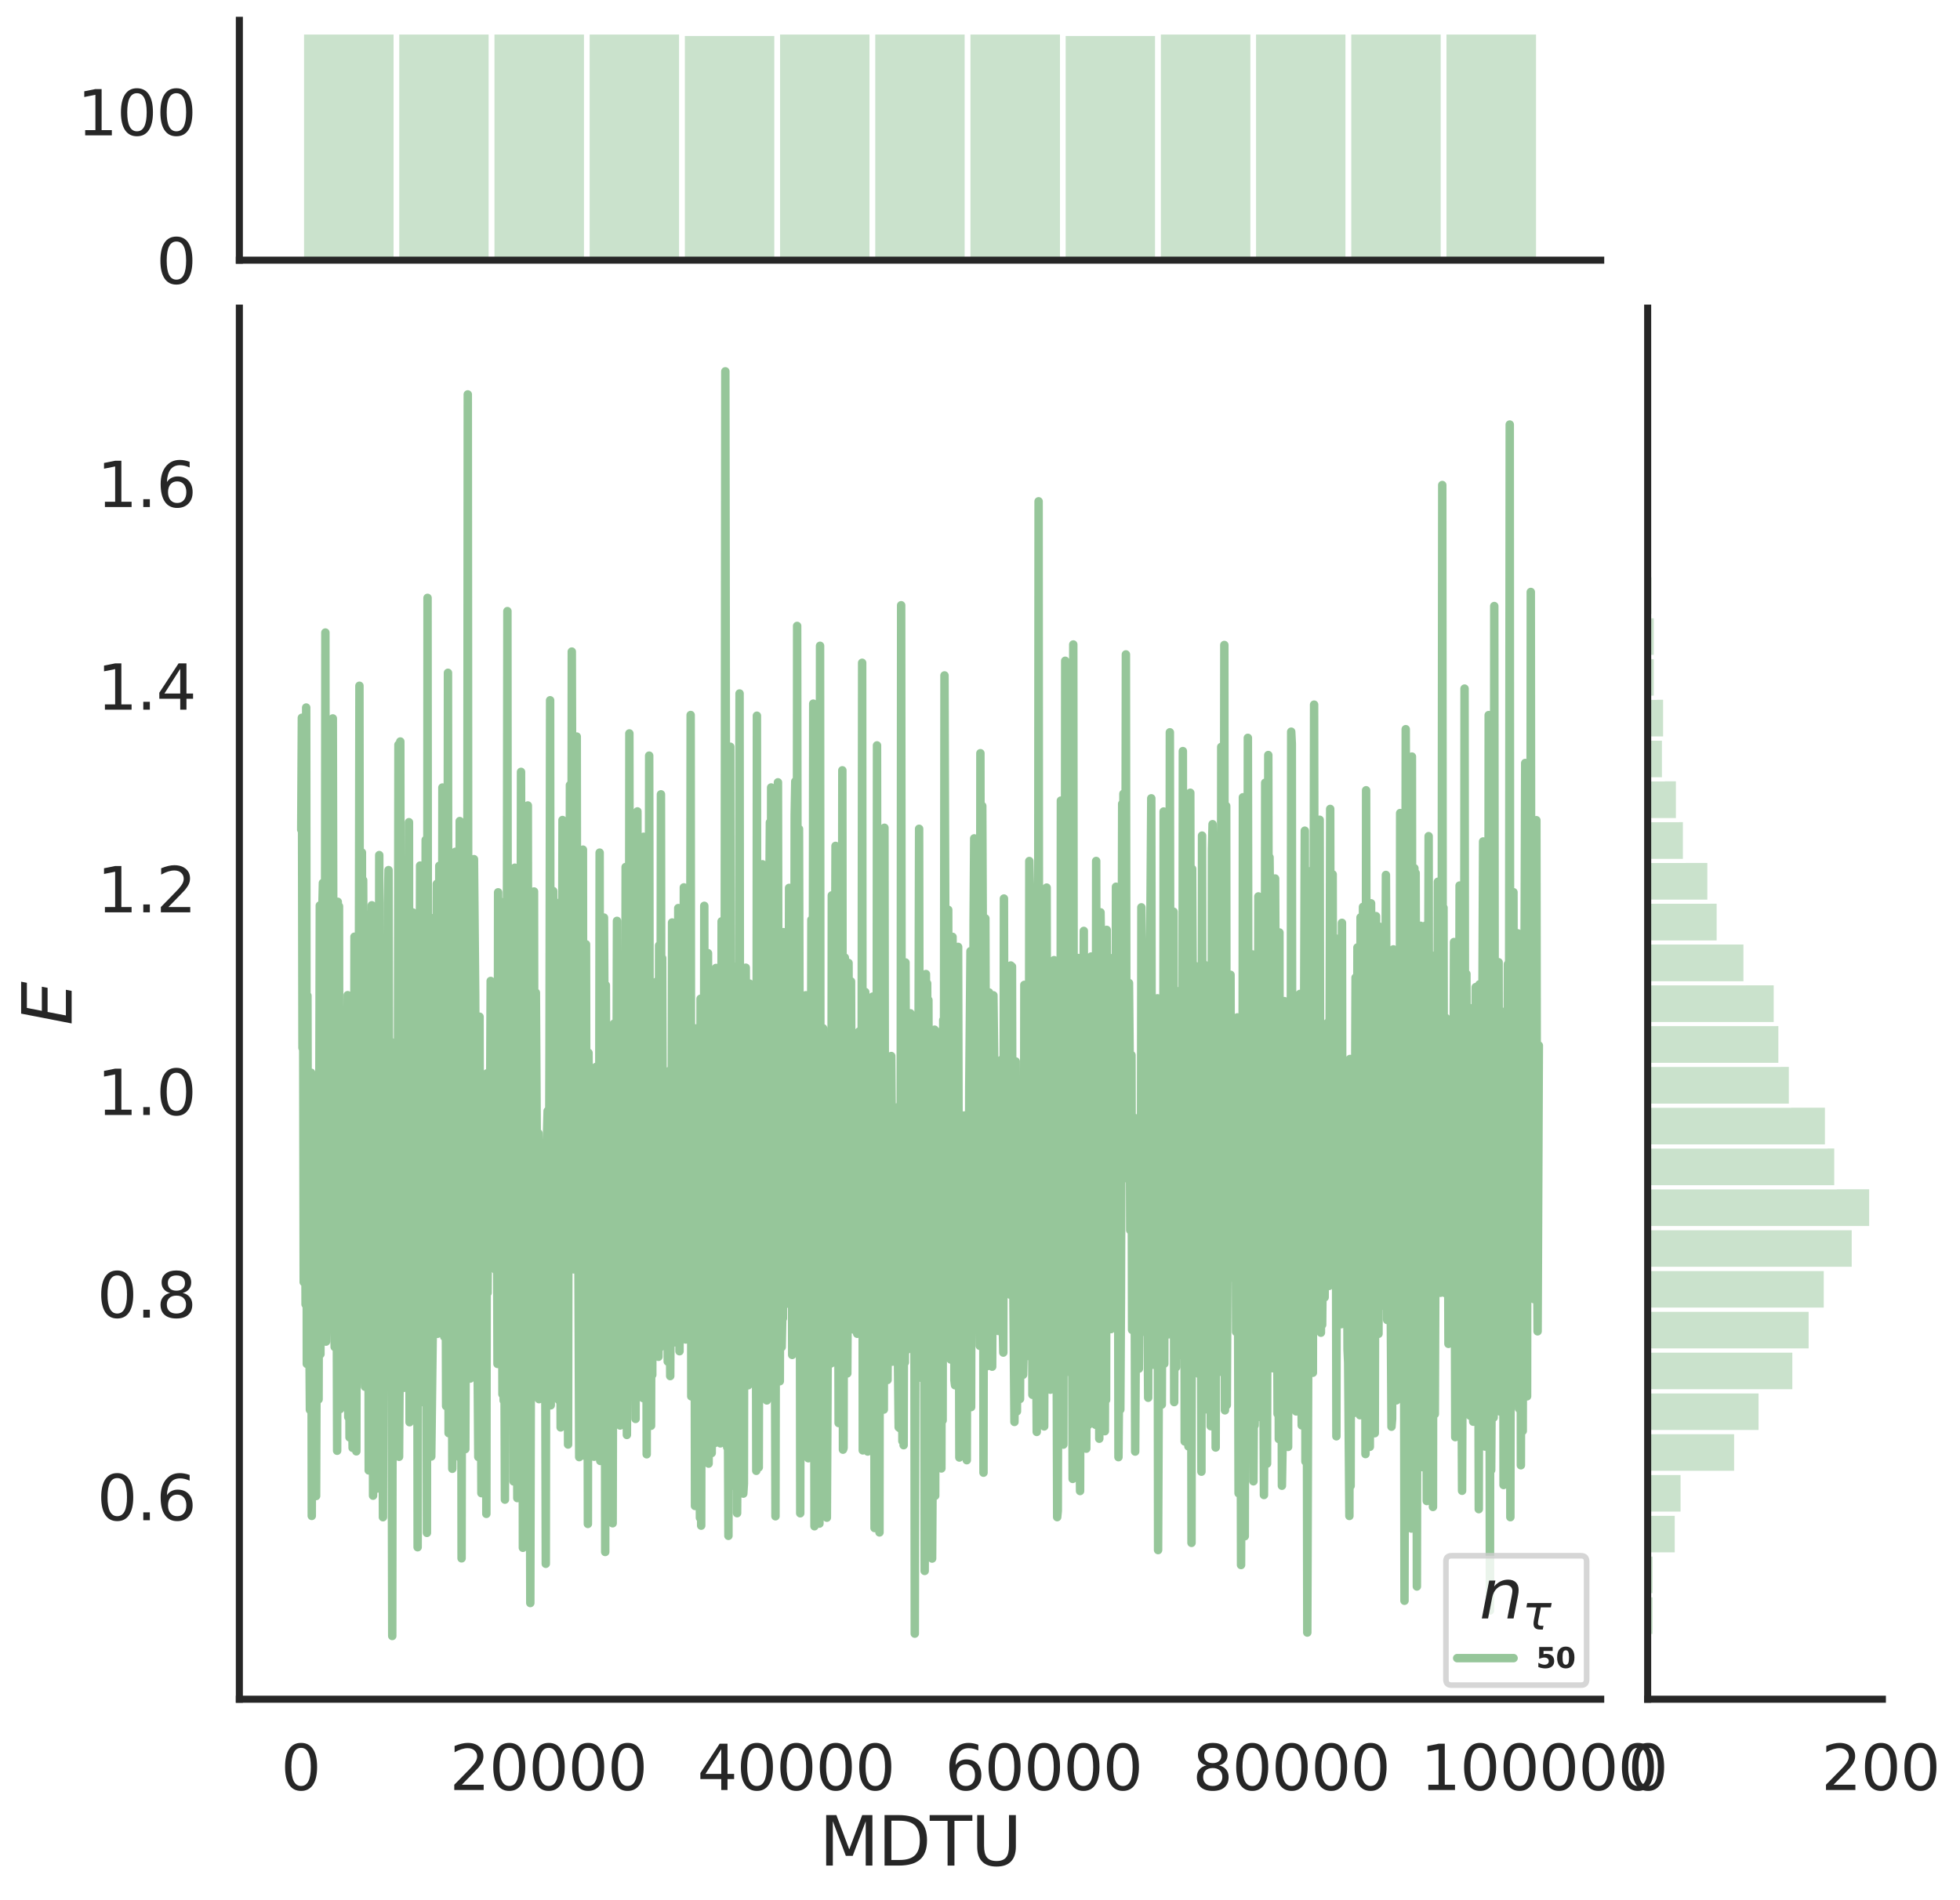<?xml version="1.0" encoding="utf-8" standalone="no"?>
<!DOCTYPE svg PUBLIC "-//W3C//DTD SVG 1.1//EN"
  "http://www.w3.org/Graphics/SVG/1.1/DTD/svg11.dtd">
<svg height="674.159pt" version="1.1" viewBox="0 0 695.32 674.159" width="695.32pt" xmlns="http://www.w3.org/2000/svg" xmlns:xlink="http://www.w3.org/1999/xlink">
 <defs>
  <style type="text/css">*{stroke-linecap:butt;stroke-linejoin:round;}</style>
 </defs>
 <g id="figure_1">
  <g id="patch_1">
   <path d="M 0 674.159 
L 695.32 674.159 
L 695.32 0 
L 0 0 
z
" style="fill:#ffffff;"/>
  </g>
  <g id="axes_1">
   <g id="patch_2">
    <path d="M 84.914 602.94 
L 567.864 602.94 
L 567.864 109.327 
L 84.914 109.327 
z
" style="fill:none;"/>
   </g>
   <g id="matplotlib.axis_1">
    <g id="xtick_1">
     <g id="text_1">
      <!-- 0 -->
      <g style="fill:#262626;" transform="translate(99.648 635.157)scale(0.22 -0.22)">
       <defs>
        <path d="M 2034 4250 
Q 1547 4250 1301 3770 
Q 1056 3291 1056 2328 
Q 1056 1369 1301 889 
Q 1547 409 2034 409 
Q 2525 409 2770 889 
Q 3016 1369 3016 2328 
Q 3016 3291 2770 3770 
Q 2525 4250 2034 4250 
z
M 2034 4750 
Q 2819 4750 3233 4129 
Q 3647 3509 3647 2328 
Q 3647 1150 3233 529 
Q 2819 -91 2034 -91 
Q 1250 -91 836 529 
Q 422 1150 422 2328 
Q 422 3509 836 4129 
Q 1250 4750 2034 4750 
z
" id="DejaVuSans-30" transform="scale(0.016)"/>
       </defs>
       <use xlink:href="#DejaVuSans-30"/>
      </g>
     </g>
    </g>
    <g id="xtick_2">
     <g id="text_2">
      <!-- 20000 -->
      <g style="fill:#262626;" transform="translate(159.506 635.157)scale(0.22 -0.22)">
       <defs>
        <path d="M 1228 531 
L 3431 531 
L 3431 0 
L 469 0 
L 469 531 
Q 828 903 1448 1529 
Q 2069 2156 2228 2338 
Q 2531 2678 2651 2914 
Q 2772 3150 2772 3378 
Q 2772 3750 2511 3984 
Q 2250 4219 1831 4219 
Q 1534 4219 1204 4116 
Q 875 4013 500 3803 
L 500 4441 
Q 881 4594 1212 4672 
Q 1544 4750 1819 4750 
Q 2544 4750 2975 4387 
Q 3406 4025 3406 3419 
Q 3406 3131 3298 2873 
Q 3191 2616 2906 2266 
Q 2828 2175 2409 1742 
Q 1991 1309 1228 531 
z
" id="DejaVuSans-32" transform="scale(0.016)"/>
       </defs>
       <use xlink:href="#DejaVuSans-32"/>
       <use x="63.623" xlink:href="#DejaVuSans-30"/>
       <use x="127.246" xlink:href="#DejaVuSans-30"/>
       <use x="190.869" xlink:href="#DejaVuSans-30"/>
       <use x="254.492" xlink:href="#DejaVuSans-30"/>
      </g>
     </g>
    </g>
    <g id="xtick_3">
     <g id="text_3">
      <!-- 40000 -->
      <g style="fill:#262626;" transform="translate(247.359 635.157)scale(0.22 -0.22)">
       <defs>
        <path d="M 2419 4116 
L 825 1625 
L 2419 1625 
L 2419 4116 
z
M 2253 4666 
L 3047 4666 
L 3047 1625 
L 3713 1625 
L 3713 1100 
L 3047 1100 
L 3047 0 
L 2419 0 
L 2419 1100 
L 313 1100 
L 313 1709 
L 2253 4666 
z
" id="DejaVuSans-34" transform="scale(0.016)"/>
       </defs>
       <use xlink:href="#DejaVuSans-34"/>
       <use x="63.623" xlink:href="#DejaVuSans-30"/>
       <use x="127.246" xlink:href="#DejaVuSans-30"/>
       <use x="190.869" xlink:href="#DejaVuSans-30"/>
       <use x="254.492" xlink:href="#DejaVuSans-30"/>
      </g>
     </g>
    </g>
    <g id="xtick_4">
     <g id="text_4">
      <!-- 60000 -->
      <g style="fill:#262626;" transform="translate(335.212 635.157)scale(0.22 -0.22)">
       <defs>
        <path d="M 2113 2584 
Q 1688 2584 1439 2293 
Q 1191 2003 1191 1497 
Q 1191 994 1439 701 
Q 1688 409 2113 409 
Q 2538 409 2786 701 
Q 3034 994 3034 1497 
Q 3034 2003 2786 2293 
Q 2538 2584 2113 2584 
z
M 3366 4563 
L 3366 3988 
Q 3128 4100 2886 4159 
Q 2644 4219 2406 4219 
Q 1781 4219 1451 3797 
Q 1122 3375 1075 2522 
Q 1259 2794 1537 2939 
Q 1816 3084 2150 3084 
Q 2853 3084 3261 2657 
Q 3669 2231 3669 1497 
Q 3669 778 3244 343 
Q 2819 -91 2113 -91 
Q 1303 -91 875 529 
Q 447 1150 447 2328 
Q 447 3434 972 4092 
Q 1497 4750 2381 4750 
Q 2619 4750 2861 4703 
Q 3103 4656 3366 4563 
z
" id="DejaVuSans-36" transform="scale(0.016)"/>
       </defs>
       <use xlink:href="#DejaVuSans-36"/>
       <use x="63.623" xlink:href="#DejaVuSans-30"/>
       <use x="127.246" xlink:href="#DejaVuSans-30"/>
       <use x="190.869" xlink:href="#DejaVuSans-30"/>
       <use x="254.492" xlink:href="#DejaVuSans-30"/>
      </g>
     </g>
    </g>
    <g id="xtick_5">
     <g id="text_5">
      <!-- 80000 -->
      <g style="fill:#262626;" transform="translate(423.065 635.157)scale(0.22 -0.22)">
       <defs>
        <path d="M 2034 2216 
Q 1584 2216 1326 1975 
Q 1069 1734 1069 1313 
Q 1069 891 1326 650 
Q 1584 409 2034 409 
Q 2484 409 2743 651 
Q 3003 894 3003 1313 
Q 3003 1734 2745 1975 
Q 2488 2216 2034 2216 
z
M 1403 2484 
Q 997 2584 770 2862 
Q 544 3141 544 3541 
Q 544 4100 942 4425 
Q 1341 4750 2034 4750 
Q 2731 4750 3128 4425 
Q 3525 4100 3525 3541 
Q 3525 3141 3298 2862 
Q 3072 2584 2669 2484 
Q 3125 2378 3379 2068 
Q 3634 1759 3634 1313 
Q 3634 634 3220 271 
Q 2806 -91 2034 -91 
Q 1263 -91 848 271 
Q 434 634 434 1313 
Q 434 1759 690 2068 
Q 947 2378 1403 2484 
z
M 1172 3481 
Q 1172 3119 1398 2916 
Q 1625 2713 2034 2713 
Q 2441 2713 2670 2916 
Q 2900 3119 2900 3481 
Q 2900 3844 2670 4047 
Q 2441 4250 2034 4250 
Q 1625 4250 1398 4047 
Q 1172 3844 1172 3481 
z
" id="DejaVuSans-38" transform="scale(0.016)"/>
       </defs>
       <use xlink:href="#DejaVuSans-38"/>
       <use x="63.623" xlink:href="#DejaVuSans-30"/>
       <use x="127.246" xlink:href="#DejaVuSans-30"/>
       <use x="190.869" xlink:href="#DejaVuSans-30"/>
       <use x="254.492" xlink:href="#DejaVuSans-30"/>
      </g>
     </g>
    </g>
    <g id="xtick_6">
     <g id="text_6">
      <!-- 100000 -->
      <g style="fill:#262626;" transform="translate(503.919 635.157)scale(0.22 -0.22)">
       <defs>
        <path d="M 794 531 
L 1825 531 
L 1825 4091 
L 703 3866 
L 703 4441 
L 1819 4666 
L 2450 4666 
L 2450 531 
L 3481 531 
L 3481 0 
L 794 0 
L 794 531 
z
" id="DejaVuSans-31" transform="scale(0.016)"/>
       </defs>
       <use xlink:href="#DejaVuSans-31"/>
       <use x="63.623" xlink:href="#DejaVuSans-30"/>
       <use x="127.246" xlink:href="#DejaVuSans-30"/>
       <use x="190.869" xlink:href="#DejaVuSans-30"/>
       <use x="254.492" xlink:href="#DejaVuSans-30"/>
       <use x="318.115" xlink:href="#DejaVuSans-30"/>
      </g>
     </g>
    </g>
    <g id="text_7">
     <!-- MDTU -->
     <g style="fill:#262626;" transform="translate(290.683 661.968)scale(0.24 -0.24)">
      <defs>
       <path d="M 628 4666 
L 1569 4666 
L 2759 1491 
L 3956 4666 
L 4897 4666 
L 4897 0 
L 4281 0 
L 4281 4097 
L 3078 897 
L 2444 897 
L 1241 4097 
L 1241 0 
L 628 0 
L 628 4666 
z
" id="DejaVuSans-4d" transform="scale(0.016)"/>
       <path d="M 1259 4147 
L 1259 519 
L 2022 519 
Q 2988 519 3436 956 
Q 3884 1394 3884 2338 
Q 3884 3275 3436 3711 
Q 2988 4147 2022 4147 
L 1259 4147 
z
M 628 4666 
L 1925 4666 
Q 3281 4666 3915 4102 
Q 4550 3538 4550 2338 
Q 4550 1131 3912 565 
Q 3275 0 1925 0 
L 628 0 
L 628 4666 
z
" id="DejaVuSans-44" transform="scale(0.016)"/>
       <path d="M -19 4666 
L 3928 4666 
L 3928 4134 
L 2272 4134 
L 2272 0 
L 1638 0 
L 1638 4134 
L -19 4134 
L -19 4666 
z
" id="DejaVuSans-54" transform="scale(0.016)"/>
       <path d="M 556 4666 
L 1191 4666 
L 1191 1831 
Q 1191 1081 1462 751 
Q 1734 422 2344 422 
Q 2950 422 3222 751 
Q 3494 1081 3494 1831 
L 3494 4666 
L 4128 4666 
L 4128 1753 
Q 4128 841 3676 375 
Q 3225 -91 2344 -91 
Q 1459 -91 1007 375 
Q 556 841 556 1753 
L 556 4666 
z
" id="DejaVuSans-55" transform="scale(0.016)"/>
      </defs>
      <use xlink:href="#DejaVuSans-4d"/>
      <use x="86.279" xlink:href="#DejaVuSans-44"/>
      <use x="163.281" xlink:href="#DejaVuSans-54"/>
      <use x="224.365" xlink:href="#DejaVuSans-55"/>
     </g>
    </g>
   </g>
   <g id="matplotlib.axis_2">
    <g id="ytick_1">
     <g id="text_8">
      <!-- 0.6 -->
      <g style="fill:#262626;" transform="translate(34.428 539.428)scale(0.22 -0.22)">
       <defs>
        <path d="M 684 794 
L 1344 794 
L 1344 0 
L 684 0 
L 684 794 
z
" id="DejaVuSans-2e" transform="scale(0.016)"/>
       </defs>
       <use xlink:href="#DejaVuSans-30"/>
       <use x="63.623" xlink:href="#DejaVuSans-2e"/>
       <use x="95.41" xlink:href="#DejaVuSans-36"/>
      </g>
     </g>
    </g>
    <g id="ytick_2">
     <g id="text_9">
      <!-- 0.8 -->
      <g style="fill:#262626;" transform="translate(34.428 467.525)scale(0.22 -0.22)">
       <use xlink:href="#DejaVuSans-30"/>
       <use x="63.623" xlink:href="#DejaVuSans-2e"/>
       <use x="95.41" xlink:href="#DejaVuSans-38"/>
      </g>
     </g>
    </g>
    <g id="ytick_3">
     <g id="text_10">
      <!-- 1.0 -->
      <g style="fill:#262626;" transform="translate(34.428 395.622)scale(0.22 -0.22)">
       <use xlink:href="#DejaVuSans-31"/>
       <use x="63.623" xlink:href="#DejaVuSans-2e"/>
       <use x="95.41" xlink:href="#DejaVuSans-30"/>
      </g>
     </g>
    </g>
    <g id="ytick_4">
     <g id="text_11">
      <!-- 1.2 -->
      <g style="fill:#262626;" transform="translate(34.428 323.72)scale(0.22 -0.22)">
       <use xlink:href="#DejaVuSans-31"/>
       <use x="63.623" xlink:href="#DejaVuSans-2e"/>
       <use x="95.41" xlink:href="#DejaVuSans-32"/>
      </g>
     </g>
    </g>
    <g id="ytick_5">
     <g id="text_12">
      <!-- 1.4 -->
      <g style="fill:#262626;" transform="translate(34.428 251.817)scale(0.22 -0.22)">
       <use xlink:href="#DejaVuSans-31"/>
       <use x="63.623" xlink:href="#DejaVuSans-2e"/>
       <use x="95.41" xlink:href="#DejaVuSans-34"/>
      </g>
     </g>
    </g>
    <g id="ytick_6">
     <g id="text_13">
      <!-- 1.6 -->
      <g style="fill:#262626;" transform="translate(34.428 179.914)scale(0.22 -0.22)">
       <use xlink:href="#DejaVuSans-31"/>
       <use x="63.623" xlink:href="#DejaVuSans-2e"/>
       <use x="95.41" xlink:href="#DejaVuSans-36"/>
      </g>
     </g>
    </g>
    <g id="text_14">
     <!-- $E$ -->
     <g style="fill:#262626;" transform="translate(25.436 363.813)rotate(-90)scale(0.24 -0.24)">
      <defs>
       <path d="M 1081 4666 
L 4031 4666 
L 3928 4134 
L 1606 4134 
L 1338 2753 
L 3566 2753 
L 3463 2222 
L 1234 2222 
L 909 531 
L 3284 531 
L 3181 0 
L 172 0 
L 1081 4666 
z
" id="DejaVuSans-Oblique-45" transform="scale(0.016)"/>
      </defs>
      <use transform="translate(0 0.094)" xlink:href="#DejaVuSans-Oblique-45"/>
     </g>
    </g>
   </g>
   <g id="line2d_1">
    <path clip-path="url(#p4a1e3a50f4)" d="M 106.867 294.424 
L 107.086 254.688 
L 107.306 371.821 
L 107.526 352.097 
L 107.745 454.942 
L 107.965 325.625 
L 108.404 462.842 
L 108.624 251.054 
L 108.843 483.957 
L 109.063 353.296 
L 109.283 449.231 
L 109.502 437.074 
L 109.941 500.259 
L 110.161 393.281 
L 110.381 380.644 
L 110.6 537.895 
L 110.82 445.014 
L 111.04 476.25 
L 111.259 486.411 
L 111.479 506.524 
L 111.699 413.364 
L 112.138 530.836 
L 112.357 467.57 
L 112.577 470.516 
L 112.797 426.506 
L 113.016 496.555 
L 113.456 321.295 
L 113.675 480.51 
L 113.895 327.11 
L 114.114 447.908 
L 114.334 322.962 
L 114.554 313.295 
L 114.993 439.63 
L 115.213 432.197 
L 115.432 224.449 
L 115.652 476.048 
L 115.872 440.754 
L 116.091 341.328 
L 116.53 458.109 
L 116.75 355.619 
L 117.189 281.544 
L 117.409 410.963 
L 117.629 364.762 
L 117.848 359.223 
L 118.068 254.92 
L 118.507 457.342 
L 118.727 477.953 
L 119.166 349.168 
L 119.605 514.775 
L 119.825 319.988 
L 120.045 348.506 
L 120.264 321.566 
L 120.484 486.769 
L 120.703 499.972 
L 120.923 416.583 
L 121.143 424.672 
L 121.362 494.166 
L 121.582 409.924 
L 121.802 426.083 
L 122.021 358.349 
L 122.241 488.082 
L 122.461 434.968 
L 122.68 427.701 
L 122.9 454.403 
L 123.339 353.123 
L 123.559 502.855 
L 123.778 428.887 
L 123.998 510.033 
L 124.218 364.892 
L 124.437 398.878 
L 124.876 494.969 
L 125.096 513.756 
L 125.316 422.465 
L 125.535 486.255 
L 125.755 332.373 
L 125.975 439.401 
L 126.414 514.979 
L 126.634 400.494 
L 127.073 430.1 
L 127.292 370.846 
L 127.512 243.332 
L 127.732 428.298 
L 127.951 417.625 
L 128.391 302.488 
L 128.61 458.767 
L 128.83 312.314 
L 129.049 356.974 
L 129.269 480.062 
L 129.489 492.073 
L 129.708 356.112 
L 129.928 443.888 
L 130.148 324.618 
L 130.367 354.117 
L 130.587 360.699 
L 130.807 521.751 
L 131.026 422.401 
L 131.246 450.485 
L 131.685 395.326 
L 131.905 321.224 
L 132.124 381.055 
L 132.344 530.72 
L 132.783 458.809 
L 133.003 423.308 
L 133.222 367.422 
L 133.442 436.463 
L 133.662 373.673 
L 133.881 528.176 
L 134.101 523.787 
L 134.321 511.739 
L 134.54 303.413 
L 134.76 427.864 
L 134.98 364.028 
L 135.419 486.288 
L 135.638 446.969 
L 135.858 538.357 
L 136.078 427.035 
L 136.297 434.866 
L 136.517 432.72 
L 136.737 381.985 
L 136.956 456.629 
L 137.176 427.976 
L 137.396 423.027 
L 137.615 320.375 
L 137.835 308.734 
L 138.054 400.352 
L 138.274 427.682 
L 138.494 369.509 
L 138.713 474.225 
L 138.933 486.791 
L 139.153 580.503 
L 139.372 406.412 
L 139.592 391.829 
L 140.031 469.932 
L 140.251 505.587 
L 140.47 412.445 
L 140.69 479.128 
L 140.91 427.027 
L 141.129 412.988 
L 141.349 264.245 
L 141.569 516.921 
L 141.788 483.771 
L 142.008 263.111 
L 142.227 457.534 
L 142.447 334.656 
L 142.667 415.72 
L 142.886 395.532 
L 143.106 352.733 
L 143.326 492.428 
L 143.545 478.406 
L 143.765 434.292 
L 143.984 443.336 
L 144.204 478.072 
L 144.643 354.537 
L 144.863 400.41 
L 145.083 291.741 
L 145.302 504.65 
L 145.522 351.803 
L 145.742 418.18 
L 145.961 444.314 
L 146.181 489.691 
L 146.4 323.748 
L 146.62 478.892 
L 147.059 374.307 
L 147.279 464.403 
L 147.499 402.344 
L 147.718 434.861 
L 147.938 346.079 
L 148.157 549.014 
L 148.377 438.506 
L 148.597 392.081 
L 148.816 371.093 
L 149.036 307.137 
L 149.256 362.645 
L 149.475 497.541 
L 149.695 456.296 
L 149.915 473.05 
L 150.134 391.629 
L 150.354 383.813 
L 150.573 474.964 
L 150.793 414.198 
L 151.013 298.018 
L 151.232 377.669 
L 151.452 543.913 
L 151.672 212.145 
L 151.891 490.384 
L 152.111 386.435 
L 152.331 475.08 
L 152.55 352.56 
L 152.989 516.82 
L 153.648 462.665 
L 153.868 325.71 
L 154.088 368.995 
L 154.307 466.251 
L 154.527 433.233 
L 154.966 313.612 
L 155.186 473.284 
L 155.405 317 
L 155.625 410.005 
L 155.845 307.219 
L 156.064 418.472 
L 156.284 403.312 
L 156.504 378.778 
L 156.723 463.933 
L 156.943 279.444 
L 157.382 379.534 
L 157.602 474.322 
L 157.821 346.797 
L 158.261 498.926 
L 158.48 433.339 
L 158.7 402.657 
L 158.919 238.733 
L 159.139 508.511 
L 159.578 365.857 
L 159.798 370.803 
L 160.018 469.634 
L 160.237 427.124 
L 160.457 521.173 
L 160.677 490.427 
L 160.896 374.706 
L 161.116 338.813 
L 161.335 431.8 
L 161.555 302.237 
L 161.994 444.263 
L 162.214 437.826 
L 162.434 407.711 
L 162.653 478.964 
L 162.873 437.8 
L 163.092 291.344 
L 163.312 517.352 
L 163.532 385.996 
L 163.751 552.951 
L 163.971 410.986 
L 164.191 373.939 
L 164.41 458.28 
L 164.63 297.244 
L 164.85 459.424 
L 165.069 514.196 
L 165.508 406.283 
L 165.728 405.855 
L 165.948 139.951 
L 166.167 415.435 
L 166.387 473.308 
L 166.607 398.048 
L 166.826 489.157 
L 167.266 364.598 
L 167.485 403.988 
L 167.705 345.427 
L 167.924 475.054 
L 168.144 304.856 
L 168.583 352.945 
L 168.803 413.512 
L 169.023 404.931 
L 169.462 487.731 
L 169.681 516.981 
L 170.121 360.763 
L 170.34 455.566 
L 170.56 473.111 
L 170.78 529.818 
L 170.999 425.253 
L 171.219 395.564 
L 171.439 480.46 
L 171.658 457.981 
L 171.878 512.661 
L 172.097 398.081 
L 172.317 388.614 
L 172.537 537.172 
L 172.756 380.864 
L 172.976 458.752 
L 173.196 412.204 
L 173.854 395.637 
L 174.074 348.075 
L 174.294 448.681 
L 174.513 377.192 
L 174.733 378.662 
L 174.953 424.468 
L 175.172 400.006 
L 175.392 418.113 
L 175.612 401.962 
L 175.831 450.605 
L 176.051 419.284 
L 176.27 413.257 
L 176.49 483.964 
L 176.71 316.623 
L 176.929 445.044 
L 177.149 319.605 
L 177.369 436.71 
L 177.588 345.674 
L 177.808 461.944 
L 178.027 419.7 
L 178.247 494.744 
L 178.467 457.165 
L 178.686 496.954 
L 178.906 468.418 
L 179.126 532.116 
L 179.345 368.978 
L 179.565 339.621 
L 179.785 363.402 
L 180.004 216.849 
L 180.224 497.167 
L 180.443 391.972 
L 180.663 491.57 
L 180.883 387.828 
L 181.102 492.933 
L 181.322 382.777 
L 181.542 424.943 
L 181.761 384.987 
L 181.981 405.962 
L 182.2 525.651 
L 182.64 307.886 
L 183.079 375.911 
L 183.299 363.378 
L 183.518 531.569 
L 183.738 399.242 
L 183.958 470.954 
L 184.177 359.828 
L 184.397 422.312 
L 184.616 398.515 
L 184.836 273.884 
L 185.056 416.276 
L 185.275 315.653 
L 185.495 549.208 
L 185.715 389.498 
L 185.934 484.432 
L 186.154 384.508 
L 186.374 447.432 
L 186.593 318.391 
L 186.813 427.815 
L 187.032 472.363 
L 187.252 285.814 
L 187.472 452.165 
L 187.691 524.817 
L 187.911 483.951 
L 188.131 568.808 
L 188.35 470.541 
L 188.57 494.873 
L 189.009 368.575 
L 189.229 396.837 
L 189.448 316.33 
L 189.668 475.218 
L 189.888 427.59 
L 190.107 352.231 
L 190.547 426.099 
L 190.766 424.245 
L 190.986 402.072 
L 191.205 496.466 
L 191.425 412.613 
L 191.645 477.988 
L 191.864 488.919 
L 192.084 424.795 
L 192.304 420.971 
L 192.523 446.211 
L 192.743 440.131 
L 192.962 478.018 
L 193.402 470.317 
L 193.621 554.887 
L 193.841 409.906 
L 194.28 394.191 
L 194.5 471.506 
L 194.72 438.894 
L 194.939 373.709 
L 195.159 248.479 
L 195.378 498.657 
L 195.598 434.929 
L 195.818 461.589 
L 196.037 454.747 
L 196.257 316.169 
L 196.477 372.959 
L 196.696 476.953 
L 196.916 320.076 
L 197.135 435.185 
L 197.355 345.241 
L 197.575 379.079 
L 197.794 460.772 
L 198.014 385.841 
L 198.234 496.787 
L 198.453 408.292 
L 198.673 421.921 
L 198.893 506.497 
L 199.112 483.578 
L 199.551 290.971 
L 199.771 323.791 
L 199.991 488.424 
L 200.21 406.819 
L 200.43 488.199 
L 200.65 431.07 
L 200.869 429.251 
L 201.089 458.334 
L 201.309 357.264 
L 201.528 512.566 
L 201.748 354.585 
L 201.967 410.447 
L 202.187 278.569 
L 202.407 386.512 
L 202.626 433.361 
L 202.846 231.204 
L 203.066 309.293 
L 203.285 319.379 
L 203.505 450.401 
L 203.724 450.164 
L 203.944 319.449 
L 204.164 355.797 
L 204.383 417.525 
L 204.603 261.354 
L 204.823 437.938 
L 205.042 406.576 
L 205.482 517.037 
L 205.701 480.481 
L 205.921 324.789 
L 206.14 335.132 
L 206.36 445.355 
L 206.58 400.647 
L 206.799 301.483 
L 207.019 516.459 
L 207.458 444.915 
L 207.678 351.137 
L 207.897 335.068 
L 208.117 491.057 
L 208.337 409.371 
L 208.556 540.743 
L 208.776 373.567 
L 208.996 416.914 
L 209.215 432.406 
L 209.435 421.571 
L 209.655 486.495 
L 209.874 476.732 
L 210.094 397.664 
L 210.313 398.306 
L 210.533 418.674 
L 210.753 516.9 
L 210.972 426.419 
L 211.192 418.658 
L 211.412 378.596 
L 211.631 486.797 
L 211.851 473.516 
L 212.07 430.661 
L 212.29 503.272 
L 212.51 450.329 
L 212.729 302.542 
L 212.949 518.378 
L 213.169 437.41 
L 213.388 507.661 
L 213.608 384.442 
L 213.828 450.476 
L 214.267 325.589 
L 214.486 369.364 
L 214.706 550.691 
L 214.926 349.586 
L 215.365 501.024 
L 215.585 411.926 
L 215.804 373.999 
L 216.243 487.818 
L 216.463 472.209 
L 216.683 402.801 
L 216.902 402.317 
L 217.122 435.686 
L 217.342 540.509 
L 217.781 363.246 
L 218.001 465.927 
L 218.22 407.693 
L 218.44 428.295 
L 218.659 406.337 
L 218.879 326.749 
L 219.099 443.264 
L 219.318 456.818 
L 219.538 492.572 
L 219.758 436.849 
L 219.977 505.818 
L 220.197 491.979 
L 220.417 467.769 
L 220.636 371.778 
L 220.856 451.649 
L 221.075 474.167 
L 221.295 441.727 
L 221.515 446.131 
L 221.734 432.918 
L 221.954 307.636 
L 222.393 509.161 
L 222.613 468.126 
L 222.832 380.018 
L 223.052 460.368 
L 223.272 260.242 
L 223.491 404.303 
L 223.711 467.943 
L 223.931 492.044 
L 224.15 431.623 
L 224.37 321.857 
L 224.59 332.05 
L 225.029 372.552 
L 225.248 342.556 
L 225.468 503.484 
L 225.688 340.721 
L 225.907 472.843 
L 226.127 287.91 
L 226.347 451.693 
L 226.566 438.658 
L 227.005 492.092 
L 227.225 358.859 
L 227.445 339.966 
L 227.664 485.257 
L 227.884 382.599 
L 228.104 496.083 
L 228.323 296.916 
L 228.543 332.247 
L 228.763 477.376 
L 228.982 455.777 
L 229.202 402.026 
L 229.421 516.031 
L 229.641 306.888 
L 230.08 442.519 
L 230.3 268.124 
L 230.52 404.402 
L 230.739 358.215 
L 230.959 505.914 
L 231.178 417.508 
L 231.398 487.837 
L 231.618 357.232 
L 231.837 382.214 
L 232.057 479.719 
L 232.277 440.151 
L 232.496 350.033 
L 232.716 378.018 
L 232.936 348.306 
L 233.155 475.871 
L 233.375 455.363 
L 233.594 481.431 
L 233.814 335.485 
L 234.034 478.298 
L 234.253 435.467 
L 234.473 281.856 
L 234.693 431.915 
L 234.912 339.993 
L 235.132 407.881 
L 235.352 428.166 
L 235.571 437.464 
L 235.791 462.95 
L 236.01 434.219 
L 236.23 430.47 
L 236.669 384.289 
L 236.889 483.137 
L 237.328 380.059 
L 237.767 488.278 
L 237.987 444.992 
L 238.207 445.998 
L 238.426 327.334 
L 238.866 427.621 
L 239.085 419.322 
L 239.305 401.019 
L 239.525 476.317 
L 239.744 439.182 
L 239.964 374.058 
L 240.183 472.586 
L 240.403 434.137 
L 240.623 322.218 
L 240.842 364.894 
L 241.062 479.463 
L 241.282 402.574 
L 241.501 378.155 
L 241.94 463.913 
L 242.16 447.371 
L 242.38 444.528 
L 242.599 314.875 
L 242.819 406.503 
L 243.039 392.118 
L 243.258 475.29 
L 243.478 404.897 
L 243.698 399.034 
L 243.917 416.847 
L 244.137 385.029 
L 244.356 454.73 
L 244.576 332.656 
L 244.796 405.87 
L 245.015 253.712 
L 245.235 495.466 
L 245.455 371.894 
L 245.894 415.711 
L 246.113 412.182 
L 246.333 376.937 
L 246.553 534.358 
L 246.772 364.924 
L 246.992 461.461 
L 247.212 441.135 
L 247.431 373.378 
L 247.651 438.911 
L 247.871 443.158 
L 248.31 538.568 
L 248.529 354.392 
L 248.749 541.354 
L 248.969 421.061 
L 249.188 432.096 
L 249.408 398.751 
L 249.628 488.251 
L 249.847 321.418 
L 250.067 488.974 
L 250.287 502.906 
L 250.506 379.281 
L 250.726 440.2 
L 250.945 352.087 
L 251.165 338.209 
L 251.385 519.338 
L 251.604 435.456 
L 251.824 407.167 
L 252.044 432.908 
L 252.263 444.12 
L 252.483 515.591 
L 252.702 442.388 
L 253.142 398.498 
L 253.361 509.244 
L 253.581 512.057 
L 254.02 343.456 
L 254.24 349.547 
L 254.46 413.275 
L 254.679 392.871 
L 254.899 442.146 
L 255.118 460.413 
L 255.338 449.873 
L 255.558 512.155 
L 255.777 489.665 
L 255.997 326.922 
L 256.217 347.897 
L 256.436 428.276 
L 256.656 418.108 
L 256.875 428.945 
L 257.095 350.26 
L 257.315 131.764 
L 257.754 450.998 
L 257.974 513.548 
L 258.193 489.61 
L 258.413 544.964 
L 258.633 381.604 
L 258.852 474.909 
L 259.072 264.965 
L 259.291 527.341 
L 259.731 469.15 
L 259.95 521.89 
L 260.17 404.135 
L 260.39 376.693 
L 260.609 518.152 
L 260.829 505.868 
L 261.048 481.901 
L 261.268 417.33 
L 261.488 536.928 
L 261.707 504.66 
L 261.927 342.365 
L 262.147 355.559 
L 262.366 246.071 
L 262.586 473.795 
L 262.806 487.868 
L 263.025 401.086 
L 263.464 528.474 
L 263.684 529.984 
L 263.904 526.434 
L 264.123 388.692 
L 264.343 465.567 
L 264.563 343.367 
L 264.782 455.254 
L 265.002 487.959 
L 265.221 420.394 
L 265.441 491.541 
L 265.661 380.184 
L 265.88 349.004 
L 266.32 478.884 
L 266.539 379.738 
L 266.759 425.567 
L 266.979 363.548 
L 267.198 435.469 
L 267.418 377.972 
L 267.637 367.977 
L 267.857 397.503 
L 268.077 406.016 
L 268.296 521.895 
L 268.516 253.957 
L 268.736 507.237 
L 268.955 446.516 
L 269.175 520.69 
L 269.395 424.991 
L 269.614 440.53 
L 269.834 442.683 
L 270.053 335.311 
L 270.273 350.905 
L 270.493 306.683 
L 270.712 483.301 
L 270.932 427.303 
L 271.152 338.959 
L 271.371 401.59 
L 271.591 308.546 
L 271.81 361.593 
L 272.03 496.917 
L 272.25 389.226 
L 272.469 461.153 
L 272.909 319.908 
L 273.128 291.802 
L 273.348 482.054 
L 273.568 279.42 
L 273.787 438.952 
L 274.007 317.362 
L 274.226 382.433 
L 274.446 283.739 
L 274.666 452.515 
L 274.885 462.465 
L 275.105 538.022 
L 275.325 413.277 
L 275.544 368.591 
L 275.764 375.104 
L 275.983 277.596 
L 276.203 394.506 
L 276.423 404.917 
L 276.642 490.11 
L 277.082 346.982 
L 277.301 478.016 
L 277.521 467.292 
L 277.741 467.814 
L 277.96 330.763 
L 278.18 458.342 
L 278.399 354.496 
L 278.619 351.154 
L 278.839 412.945 
L 279.278 462.572 
L 279.498 371.643 
L 279.717 419.111 
L 279.937 315.057 
L 280.156 428.896 
L 280.376 318.141 
L 280.596 422.499 
L 280.815 392.552 
L 281.035 480.772 
L 281.255 356.636 
L 281.474 418.016 
L 281.694 443.275 
L 281.914 289.17 
L 282.133 277.27 
L 282.353 407.577 
L 282.572 462.992 
L 282.792 222.096 
L 283.012 387.29 
L 283.231 385.083 
L 283.451 294.132 
L 283.671 372.057 
L 283.89 536.963 
L 284.11 399.274 
L 284.33 512.982 
L 284.549 469.231 
L 284.769 366.771 
L 284.988 381.755 
L 285.208 364.373 
L 285.647 453.418 
L 285.867 353.15 
L 286.087 496.004 
L 286.306 516.604 
L 286.526 384.018 
L 286.745 517.43 
L 286.965 403.436 
L 287.185 426.88 
L 287.404 468.748 
L 287.624 430.703 
L 287.844 326.372 
L 288.063 407.809 
L 288.283 412.366 
L 288.503 249.674 
L 288.942 541.563 
L 289.161 415.962 
L 289.381 441.107 
L 289.601 408.341 
L 289.82 357.93 
L 290.04 461.88 
L 290.479 402.685 
L 290.699 540.634 
L 290.918 229.154 
L 291.138 511.332 
L 291.577 421.078 
L 291.797 447.483 
L 292.017 364.878 
L 292.236 421.77 
L 292.456 442.45 
L 292.676 426.64 
L 292.895 433.943 
L 293.115 371.081 
L 293.334 538.522 
L 293.554 496.702 
L 293.774 427.834 
L 293.993 421.89 
L 294.213 469.147 
L 294.433 453.03 
L 294.652 415.182 
L 294.872 483.77 
L 295.091 317.71 
L 295.311 424.621 
L 295.531 371.477 
L 295.75 476.85 
L 296.19 366.762 
L 296.409 300.151 
L 296.849 480.801 
L 297.068 474.777 
L 297.288 417.57 
L 297.507 504.943 
L 297.727 443.866 
L 297.947 494.468 
L 298.386 357.836 
L 298.606 420.009 
L 298.825 273.336 
L 299.045 514.39 
L 299.265 513.824 
L 299.484 368.632 
L 299.704 339.78 
L 299.923 344.326 
L 300.363 482.816 
L 300.582 487.334 
L 300.802 446.795 
L 301.022 341.681 
L 301.241 419.116 
L 301.461 420.662 
L 301.68 413.22 
L 301.9 348.224 
L 302.12 401.447 
L 302.339 367.302 
L 302.559 455.558 
L 302.779 471.761 
L 302.998 456.913 
L 303.218 449.783 
L 303.438 450.987 
L 303.657 426.729 
L 304.096 473.264 
L 304.316 384.57 
L 304.536 466.775 
L 304.755 366.016 
L 304.975 437.631 
L 305.195 376.959 
L 305.414 440.857 
L 305.634 418.429 
L 305.853 235.186 
L 306.073 514.636 
L 306.293 411.445 
L 306.512 403.716 
L 306.732 439.782 
L 306.952 351.996 
L 307.171 399.731 
L 307.391 504.722 
L 307.611 448.63 
L 307.83 515.048 
L 308.269 452.485 
L 308.489 462.047 
L 308.709 402.568 
L 308.928 390.036 
L 309.148 467.413 
L 309.368 390.331 
L 309.587 353.629 
L 309.807 476.46 
L 310.026 357.574 
L 310.246 542.19 
L 310.466 392.468 
L 310.685 402.753 
L 310.905 489.947 
L 311.125 264.496 
L 311.344 451.262 
L 311.564 438.625 
L 311.784 363.105 
L 312.003 543.752 
L 312.223 319.534 
L 312.662 471.959 
L 312.882 396.62 
L 313.101 405.363 
L 313.321 399.157 
L 313.541 500.165 
L 313.76 293.721 
L 313.98 444.259 
L 314.419 431.156 
L 314.858 489.656 
L 315.078 442.101 
L 315.298 448.527 
L 315.517 430.761 
L 315.737 462.453 
L 315.957 460.841 
L 316.176 374.719 
L 316.396 404.178 
L 316.615 483.148 
L 316.835 439.906 
L 317.055 420.344 
L 317.274 456.274 
L 317.494 415.884 
L 317.714 435.342 
L 317.933 402.355 
L 318.153 444.051 
L 318.373 392.904 
L 318.592 485.794 
L 318.812 506.464 
L 319.031 393.42 
L 319.251 506.793 
L 319.471 469.897 
L 319.69 214.764 
L 319.91 430.536 
L 320.13 511.355 
L 320.349 419.553 
L 320.569 512.809 
L 320.788 417.83 
L 321.008 483.44 
L 321.228 341.515 
L 321.447 409.994 
L 321.667 406.248 
L 321.887 478.887 
L 322.326 432.507 
L 322.546 451.029 
L 322.765 438.441 
L 322.985 359.559 
L 323.204 366.841 
L 323.424 430.694 
L 323.644 452.964 
L 323.863 395.836 
L 324.083 427.188 
L 324.303 373.567 
L 324.522 579.671 
L 324.961 374.846 
L 325.181 470.639 
L 325.401 459.961 
L 325.62 457.787 
L 326.06 294.08 
L 326.279 431.635 
L 326.499 436.642 
L 326.719 488.882 
L 326.938 403.24 
L 327.158 433.855 
L 327.377 430.603 
L 327.597 363.775 
L 327.817 435.394 
L 328.036 557.419 
L 328.476 345.624 
L 328.695 430.705 
L 328.915 348.938 
L 329.134 419.026 
L 329.354 354.851 
L 329.574 429.513 
L 329.793 430.246 
L 330.013 479.836 
L 330.233 415.265 
L 330.672 553.029 
L 330.892 517.197 
L 331.111 424.277 
L 331.331 484.641 
L 331.55 365.366 
L 331.77 530.743 
L 331.99 415.697 
L 332.209 386.518 
L 332.429 426.522 
L 332.649 410.716 
L 332.868 420.567 
L 333.088 494.581 
L 333.308 486.892 
L 333.527 451.476 
L 333.747 393.181 
L 333.966 521.049 
L 334.186 365.698 
L 334.406 504.013 
L 334.625 361.942 
L 334.845 411.129 
L 335.065 239.664 
L 335.723 449.573 
L 335.943 342.35 
L 336.163 443.708 
L 336.382 322.82 
L 336.602 434.754 
L 336.822 442.951 
L 337.041 455.622 
L 337.261 482.393 
L 337.481 414.814 
L 337.7 409.233 
L 337.92 332.427 
L 338.139 416.013 
L 338.359 343.558 
L 338.579 489.698 
L 338.798 491.531 
L 339.238 336.772 
L 339.457 405.33 
L 339.677 424.1 
L 339.896 335.984 
L 340.336 517.17 
L 340.775 396.982 
L 340.995 457.237 
L 341.214 466.384 
L 341.654 405.159 
L 341.873 458.948 
L 342.093 395.806 
L 342.312 398.923 
L 342.532 432.192 
L 342.971 518.13 
L 343.191 432.027 
L 343.411 490.74 
L 343.63 480.638 
L 343.85 386.238 
L 344.289 337.508 
L 344.509 499.291 
L 344.728 371.338 
L 344.948 435.236 
L 345.168 427.837 
L 345.387 327.323 
L 345.607 297.485 
L 345.827 459.622 
L 346.046 377.675 
L 346.266 469.689 
L 346.705 342.992 
L 347.584 477.541 
L 347.803 267.267 
L 348.023 442.032 
L 348.243 405.347 
L 348.462 285.974 
L 348.682 336.782 
L 348.901 522.561 
L 349.121 346.283 
L 349.341 437.15 
L 349.56 325.884 
L 350 470.162 
L 350.219 484.76 
L 350.439 398.027 
L 350.658 422.16 
L 350.878 352.158 
L 351.098 357.075 
L 351.317 443.894 
L 351.537 437.791 
L 351.757 377.14 
L 351.976 484.941 
L 352.196 434.869 
L 352.416 353.173 
L 352.855 388.914 
L 353.074 385.016 
L 353.294 447.303 
L 353.514 469.994 
L 353.733 447.196 
L 353.953 382.031 
L 354.173 472.265 
L 354.392 398.632 
L 354.612 430.736 
L 354.831 438.216 
L 355.271 376.048 
L 355.49 465.304 
L 355.71 469.124 
L 355.93 479.939 
L 356.149 318.828 
L 356.369 413.998 
L 356.589 452.522 
L 356.808 408.469 
L 357.028 451.487 
L 357.247 356.31 
L 357.467 393.525 
L 357.687 381.965 
L 357.906 356.88 
L 358.126 443.008 
L 358.346 459.391 
L 358.565 342.583 
L 358.785 391.131 
L 359.004 342.958 
L 359.224 438.604 
L 359.444 453.136 
L 359.883 504.549 
L 360.322 376.633 
L 360.762 500.81 
L 360.981 390.076 
L 361.201 451.328 
L 361.42 471.628 
L 361.64 412.563 
L 361.86 496.399 
L 362.079 441.044 
L 362.299 449.136 
L 362.519 466.975 
L 362.738 405.408 
L 362.958 487.815 
L 363.177 477.819 
L 363.397 349.466 
L 363.836 404.088 
L 364.276 455.306 
L 364.495 350.599 
L 364.715 461.163 
L 364.935 481.16 
L 365.154 305.523 
L 365.374 315.306 
L 365.813 420.744 
L 366.033 419.747 
L 366.252 494.918 
L 366.472 446.789 
L 366.692 433.57 
L 366.911 403.229 
L 367.131 476.185 
L 367.351 325.077 
L 367.57 476.198 
L 367.79 508.091 
L 368.009 404.095 
L 368.229 445.879 
L 368.449 177.882 
L 368.668 463.692 
L 368.888 316.939 
L 369.108 363.692 
L 369.327 446.611 
L 369.547 466.894 
L 369.766 329.175 
L 369.986 448.289 
L 370.206 414.661 
L 370.425 506.139 
L 370.645 437.879 
L 370.865 454.787 
L 371.084 432.762 
L 371.304 314.944 
L 371.524 460.606 
L 371.743 418.246 
L 371.963 404.243 
L 372.182 486.957 
L 372.402 379.479 
L 372.622 493.105 
L 372.841 437.686 
L 373.061 477.336 
L 373.281 383.268 
L 373.5 459.119 
L 373.72 472.013 
L 373.939 340.692 
L 374.159 434.348 
L 374.379 473.385 
L 374.598 426.918 
L 374.818 466.534 
L 375.038 538.327 
L 375.257 536.101 
L 375.477 448.845 
L 375.697 440.239 
L 375.916 397.888 
L 376.136 482.162 
L 376.355 284.085 
L 376.575 446.378 
L 376.795 476.301 
L 377.014 385.968 
L 377.234 512.598 
L 377.454 373.881 
L 377.673 463.248 
L 377.893 234.465 
L 378.112 385.733 
L 378.332 357.063 
L 378.552 344.908 
L 378.771 466.863 
L 378.991 486.745 
L 379.211 414.084 
L 379.43 291.701 
L 379.87 419.615 
L 380.089 397.923 
L 380.528 524.761 
L 380.748 228.688 
L 380.968 443.62 
L 381.187 462.962 
L 381.407 463.282 
L 381.627 370.771 
L 382.066 513.818 
L 382.286 378.152 
L 382.505 339.933 
L 382.725 401.263 
L 382.944 505.094 
L 383.164 529.063 
L 383.603 356.514 
L 383.823 435.443 
L 384.043 413.151 
L 384.262 406.82 
L 384.482 330.315 
L 384.701 495.846 
L 385.141 344.045 
L 385.36 514.032 
L 385.58 461.362 
L 385.8 437.725 
L 386.019 505.716 
L 386.239 472.483 
L 386.459 464.113 
L 386.678 416.256 
L 386.898 464.219 
L 387.117 339.395 
L 387.337 347.5 
L 387.557 446.038 
L 387.776 394.794 
L 387.996 505.15 
L 388.435 442.037 
L 388.655 505.561 
L 388.874 305.5 
L 389.094 414.63 
L 389.314 419.744 
L 389.533 496.434 
L 389.753 438.365 
L 389.973 510.508 
L 390.192 332.591 
L 390.412 323.727 
L 390.632 336.871 
L 390.851 391.568 
L 391.071 497.232 
L 391.29 405.125 
L 391.51 420.606 
L 391.73 490.365 
L 391.949 507.838 
L 392.169 444.581 
L 392.389 496.762 
L 392.608 329.949 
L 392.828 431.927 
L 393.267 345.75 
L 393.487 421.722 
L 393.706 339.913 
L 393.926 387.817 
L 394.146 471.608 
L 394.365 403.412 
L 394.585 444.148 
L 394.805 374.121 
L 395.024 352.11 
L 395.244 412.429 
L 395.463 341.024 
L 395.683 418.93 
L 395.903 314.65 
L 396.122 317.744 
L 396.562 376.464 
L 396.781 517.05 
L 397.001 490.95 
L 397.221 360.676 
L 397.44 500.165 
L 397.66 460.843 
L 398.099 285.224 
L 398.319 377.326 
L 398.538 281.659 
L 398.758 298.503 
L 398.978 409.986 
L 399.197 354.851 
L 399.417 232.207 
L 399.636 418.077 
L 399.856 368.907 
L 400.076 363.119 
L 400.295 387.688 
L 400.515 348.801 
L 400.735 372.363 
L 400.954 436.503 
L 401.174 381.283 
L 401.394 374.378 
L 401.613 471.895 
L 401.833 460.253 
L 402.052 434.854 
L 402.272 396.585 
L 402.492 439.986 
L 402.711 515.063 
L 402.931 476.467 
L 403.151 396.842 
L 403.37 456.322 
L 403.59 467.252 
L 403.809 467.4 
L 404.029 485.663 
L 404.249 401.135 
L 404.688 472.861 
L 404.908 321.952 
L 405.127 338.792 
L 405.567 435.608 
L 405.786 396.986 
L 406.006 437.3 
L 406.225 366.87 
L 406.445 346.15 
L 406.665 471.726 
L 406.884 389.342 
L 407.104 466.971 
L 407.324 495.964 
L 407.543 378.845 
L 407.763 423.27 
L 407.982 342.856 
L 408.422 283.269 
L 408.641 427.158 
L 408.861 441.567 
L 409.081 484.251 
L 409.3 447.529 
L 409.52 376.968 
L 409.74 478.675 
L 409.959 392.874 
L 410.179 403.574 
L 410.398 430.357 
L 410.618 354.235 
L 410.838 550.023 
L 411.277 447.458 
L 411.497 432.245 
L 411.716 487.373 
L 411.936 449.704 
L 412.155 498.405 
L 412.375 433.204 
L 412.595 479.681 
L 412.814 287.949 
L 413.034 483.884 
L 413.254 353.51 
L 413.473 433.676 
L 413.913 307.523 
L 414.132 437.659 
L 414.352 418.909 
L 414.571 473.456 
L 414.791 465.672 
L 415.011 259.849 
L 415.23 410.434 
L 415.45 435.084 
L 415.889 357.058 
L 416.109 433.287 
L 416.329 323.515 
L 416.548 497.512 
L 416.987 378.117 
L 417.207 485.162 
L 417.427 405.761 
L 417.866 478.307 
L 418.086 480.948 
L 418.305 351.675 
L 418.525 386.877 
L 418.744 404.12 
L 418.964 471.288 
L 419.184 392.616 
L 419.403 477.527 
L 419.623 266.512 
L 419.843 462.313 
L 420.062 357.599 
L 420.282 511.483 
L 420.502 453.898 
L 420.721 323.304 
L 420.941 344.734 
L 421.16 487.843 
L 421.6 513.227 
L 421.819 419.314 
L 422.039 389.258 
L 422.259 281.298 
L 422.698 547.462 
L 422.917 308.309 
L 423.357 395.48 
L 423.796 431.461 
L 424.016 342.746 
L 424.455 444.119 
L 424.675 352.301 
L 425.333 487.552 
L 425.553 458.451 
L 425.773 344.596 
L 426.212 522.206 
L 426.432 296.504 
L 426.651 426.321 
L 426.871 464.049 
L 427.09 342.114 
L 427.53 439.299 
L 427.749 355.338 
L 427.969 498.475 
L 428.189 391.411 
L 428.408 400.139 
L 428.628 500.282 
L 429.067 399.867 
L 429.287 363.548 
L 429.506 506.045 
L 429.726 441.819 
L 429.946 301.51 
L 430.165 292.448 
L 430.385 306.615 
L 430.824 436.93 
L 431.044 376.244 
L 431.264 513.629 
L 431.703 308.358 
L 431.922 428.646 
L 432.142 379.416 
L 432.362 398.677 
L 432.581 345.933 
L 432.801 486.745 
L 433.021 478.095 
L 433.24 265.025 
L 433.46 412.277 
L 433.679 419.838 
L 433.899 410.604 
L 434.119 385.487 
L 434.338 228.863 
L 434.558 500.429 
L 434.778 445.187 
L 434.997 285.966 
L 435.217 498.577 
L 435.656 405.381 
L 435.876 416.341 
L 436.095 386.132 
L 436.315 376.747 
L 436.535 345.887 
L 436.754 425.356 
L 436.974 382.186 
L 437.194 453.34 
L 437.413 437.184 
L 437.633 400.169 
L 437.852 397.364 
L 438.072 377.85 
L 438.292 400.944 
L 438.511 472.605 
L 438.951 361.003 
L 439.39 529.868 
L 439.61 424.254 
L 439.829 410.399 
L 440.049 438.358 
L 440.268 555.317 
L 440.488 494.759 
L 440.708 485.447 
L 440.927 282.901 
L 441.147 489.973 
L 441.367 389.54 
L 441.586 545.114 
L 442.025 351.939 
L 442.465 429.153 
L 442.684 261.814 
L 442.904 385.095 
L 443.343 367.049 
L 443.563 451.253 
L 443.783 433.146 
L 444.002 358.279 
L 444.222 338.646 
L 444.661 525.61 
L 444.881 483.595 
L 445.1 505.747 
L 445.54 438.936 
L 445.759 428.701 
L 445.979 472.274 
L 446.199 434.533 
L 446.418 318.083 
L 446.638 479.824 
L 446.857 502.769 
L 447.077 356.075 
L 447.297 442.959 
L 447.516 387.272 
L 447.736 375.938 
L 447.956 485.449 
L 448.175 488.293 
L 448.395 530.48 
L 448.614 484.435 
L 448.834 277.732 
L 449.273 492.958 
L 449.493 519.352 
L 449.932 267.917 
L 450.152 387.948 
L 450.372 304.186 
L 450.591 326.527 
L 450.811 416.914 
L 451.03 424.744 
L 451.25 320.911 
L 451.47 485.497 
L 451.689 482.321 
L 452.129 414.644 
L 452.348 311.716 
L 452.568 359.272 
L 452.787 464.856 
L 453.007 438.768 
L 453.227 501.69 
L 453.446 411.941 
L 453.666 510.622 
L 453.886 330.875 
L 454.105 498.687 
L 454.325 487.866 
L 454.545 435.466 
L 454.764 527.186 
L 454.984 514.144 
L 455.423 405.063 
L 455.643 355.23 
L 455.862 412.434 
L 456.082 504.464 
L 456.302 402.157 
L 456.741 452.524 
L 456.96 513.41 
L 457.18 368.998 
L 457.619 485.752 
L 457.839 432.586 
L 458.059 259.632 
L 458.278 263.957 
L 458.498 485.145 
L 458.718 431.599 
L 458.937 478.309 
L 459.157 362.018 
L 459.376 433.452 
L 459.596 426.034 
L 459.816 500.817 
L 460.035 444.404 
L 460.255 444.219 
L 460.475 355.421 
L 460.694 463.054 
L 460.914 468.827 
L 461.133 352.685 
L 461.573 472.136 
L 461.792 505.759 
L 462.232 384.004 
L 462.451 407.188 
L 462.891 294.757 
L 463.11 518.587 
L 463.33 411.739 
L 463.549 448.031 
L 463.769 579.287 
L 464.208 450.706 
L 464.428 421.89 
L 464.648 309.17 
L 464.867 440.685 
L 465.087 384.996 
L 465.307 437.959 
L 465.526 396.792 
L 465.746 487.1 
L 466.185 250.028 
L 466.405 384.346 
L 466.624 343.201 
L 466.844 369.066 
L 467.064 459.503 
L 467.283 305.07 
L 467.503 343.465 
L 467.722 422.68 
L 467.942 386.529 
L 468.162 290.885 
L 468.381 428.544 
L 468.601 472.887 
L 468.821 399.587 
L 469.04 470.091 
L 469.26 448.337 
L 469.699 388.475 
L 469.919 460.342 
L 470.358 387.058 
L 470.578 388.182 
L 470.797 368.11 
L 471.017 362.892 
L 471.237 427.562 
L 471.456 456.292 
L 471.895 287.036 
L 472.115 430.333 
L 472.335 454.752 
L 472.554 436.991 
L 472.774 310.251 
L 472.994 441.575 
L 473.213 445.946 
L 473.433 351.758 
L 473.653 332.872 
L 473.872 389.01 
L 474.092 509.649 
L 474.311 379.167 
L 474.531 436.962 
L 474.751 408.999 
L 474.97 423.119 
L 475.19 461.192 
L 475.41 426.319 
L 475.629 442.43 
L 475.849 469.858 
L 476.068 327.452 
L 476.288 459.174 
L 476.508 456.891 
L 476.727 442.255 
L 477.167 386.118 
L 477.386 410.393 
L 477.606 399.182 
L 477.826 415.889 
L 478.045 478.755 
L 478.265 483.477 
L 478.704 537.915 
L 478.924 375.76 
L 479.143 527.254 
L 479.363 389.194 
L 479.583 477.256 
L 479.802 450.916 
L 480.022 501.53 
L 480.242 453.93 
L 480.461 458.768 
L 480.9 346.866 
L 481.12 481.839 
L 481.34 434.606 
L 481.559 336.184 
L 481.779 470.369 
L 481.999 343.97 
L 482.218 349.944 
L 482.438 502.155 
L 482.657 325.523 
L 483.097 452.072 
L 483.536 321.781 
L 483.756 445.409 
L 483.975 390.341 
L 484.195 389.775 
L 484.415 515.952 
L 484.634 280.415 
L 484.854 398.226 
L 485.073 447.518 
L 485.293 431.172 
L 485.513 435.861 
L 485.732 326.921 
L 485.952 513.379 
L 486.172 381.352 
L 486.391 320.526 
L 486.83 421.477 
L 487.05 368.792 
L 487.489 448.075 
L 487.709 508.547 
L 488.148 325.068 
L 488.368 438.119 
L 488.588 346.66 
L 488.807 362.009 
L 489.027 473.293 
L 489.246 328.767 
L 489.466 370.34 
L 489.686 446.862 
L 489.905 442.125 
L 490.125 463.364 
L 490.345 407.268 
L 490.564 458.02 
L 490.784 355.922 
L 491.003 393.276 
L 491.223 373.243 
L 491.443 364.354 
L 491.662 310.462 
L 491.882 364.154 
L 492.102 468.372 
L 492.321 466.898 
L 492.541 346.706 
L 492.761 368.328 
L 493.639 506.242 
L 493.859 503.462 
L 494.298 336.869 
L 494.518 483.775 
L 494.737 380.276 
L 494.957 494.225 
L 495.176 352.212 
L 495.396 496.899 
L 495.616 457.563 
L 495.835 369.542 
L 496.055 471.344 
L 496.275 407.328 
L 496.494 441.816 
L 496.714 288.504 
L 496.934 395.881 
L 497.153 419.6 
L 497.373 397.737 
L 497.592 362.379 
L 497.812 373.393 
L 498.032 422.098 
L 498.251 567.998 
L 498.471 461.52 
L 498.691 258.74 
L 499.13 454.075 
L 499.35 315.529 
L 499.569 437.158 
L 499.789 433.793 
L 500.008 450.737 
L 500.228 457.598 
L 500.448 427.516 
L 500.667 542.367 
L 500.887 268.465 
L 501.107 470.359 
L 501.326 367.037 
L 501.546 385.46 
L 501.765 308.063 
L 501.985 455.762 
L 502.205 309.756 
L 502.424 400.46 
L 502.644 562.937 
L 502.864 445.839 
L 503.083 509.629 
L 503.303 508.955 
L 503.523 452.622 
L 503.742 516.822 
L 503.962 328.498 
L 504.621 520.582 
L 505.06 383.836 
L 505.28 385.53 
L 505.499 473.965 
L 505.719 328.443 
L 506.158 532.606 
L 506.378 379.4 
L 506.597 379.961 
L 506.817 296.697 
L 507.037 448.809 
L 507.256 406.695 
L 507.696 500.01 
L 507.915 346.129 
L 508.135 391.703 
L 508.354 534.719 
L 508.574 339.154 
L 508.794 455.307 
L 509.013 501.771 
L 509.233 441.16 
L 509.453 429.039 
L 509.892 394.04 
L 510.111 312.874 
L 510.331 438.855 
L 510.551 361.644 
L 510.99 458.721 
L 511.21 388.285 
L 511.429 369.986 
L 511.649 172.106 
L 511.869 403.677 
L 512.088 322.075 
L 512.308 445 
L 512.527 458.78 
L 512.747 439.892 
L 512.967 361.222 
L 513.186 397.133 
L 513.406 386.312 
L 513.626 404.165 
L 513.845 476.843 
L 514.065 391.314 
L 514.285 380.81 
L 514.504 438.669 
L 514.724 414.191 
L 515.163 390.417 
L 515.383 458.455 
L 515.822 334.267 
L 516.261 509.945 
L 516.7 393.372 
L 517.14 478.206 
L 517.579 417.572 
L 517.799 314.217 
L 518.018 425.945 
L 518.238 335.1 
L 518.458 483.702 
L 518.677 528.979 
L 519.116 413.066 
L 519.336 463.73 
L 519.556 244.337 
L 519.775 432.693 
L 519.995 418.46 
L 520.215 345.573 
L 520.434 429.535 
L 520.654 437.041 
L 520.873 434.805 
L 521.093 377.502 
L 521.313 357.679 
L 521.532 502.359 
L 521.752 426.562 
L 522.191 389.963 
L 522.631 504.468 
L 522.85 420.44 
L 523.07 422.98 
L 523.289 403.05 
L 523.509 350.267 
L 523.729 501.116 
L 524.168 411.117 
L 524.388 451.268 
L 524.607 535.495 
L 524.827 349.288 
L 525.046 425.163 
L 525.266 397.81 
L 525.486 409.873 
L 525.705 349.873 
L 525.925 348.904 
L 526.145 298.577 
L 526.364 453.717 
L 526.584 469.523 
L 526.804 513.282 
L 527.243 342.252 
L 527.462 432.432 
L 527.682 433.074 
L 527.902 509.255 
L 528.121 253.741 
L 528.561 571.487 
L 528.78 371.465 
L 529 521.648 
L 529.22 486.532 
L 529.439 408.827 
L 529.659 438.765 
L 529.878 502.991 
L 530.098 215.049 
L 530.318 428.131 
L 530.537 345.883 
L 530.757 423.852 
L 530.977 437.497 
L 531.196 495.195 
L 531.416 488.743 
L 531.635 341.432 
L 531.855 465.796 
L 532.075 362.87 
L 532.294 500.916 
L 532.514 470.603 
L 532.734 486.689 
L 532.953 489.05 
L 533.173 359.052 
L 533.393 526.932 
L 533.832 406.76 
L 534.051 420.774 
L 534.271 449.867 
L 534.491 439.88 
L 534.71 408.512 
L 534.93 342.12 
L 535.15 430.365 
L 535.369 351.904 
L 535.589 150.643 
L 535.808 538.343 
L 536.028 414.042 
L 536.248 410.906 
L 536.467 389.26 
L 536.687 443.887 
L 536.907 316.578 
L 537.126 440.893 
L 537.346 477.123 
L 537.566 475.399 
L 537.785 413.523 
L 538.005 432.696 
L 538.224 485.366 
L 538.444 331.176 
L 538.883 499.836 
L 539.103 367.944 
L 539.323 337.426 
L 539.542 519.926 
L 539.762 415.637 
L 539.981 506.676 
L 540.201 507.76 
L 540.421 417.831 
L 540.86 333.295 
L 541.08 270.746 
L 541.299 299.755 
L 541.519 355.67 
L 541.739 495.466 
L 541.958 304.535 
L 542.178 395.45 
L 542.397 429.756 
L 542.617 331.985 
L 542.837 442.773 
L 543.056 210.051 
L 543.276 404.916 
L 543.496 367.27 
L 543.935 454.42 
L 544.154 460.979 
L 544.374 350.105 
L 544.594 421.453 
L 544.813 416.069 
L 545.033 291.032 
L 545.253 432.853 
L 545.472 472.392 
L 545.912 370.961 
L 545.912 370.961 
" style="fill:none;stroke:#96c69a;stroke-linecap:round;stroke-width:3;"/>
   </g>
   <g id="line2d_2"/>
   <g id="patch_3">
    <path d="M 84.914 602.94 
L 84.914 109.327 
" style="fill:none;stroke:#262626;stroke-linecap:square;stroke-linejoin:miter;stroke-width:2.5;"/>
   </g>
   <g id="patch_4">
    <path d="M 84.914 602.94 
L 567.864 602.94 
" style="fill:none;stroke:#262626;stroke-linecap:square;stroke-linejoin:miter;stroke-width:2.5;"/>
   </g>
   <g id="legend_1">
    <g id="patch_5">
     <path d="M 514.948 597.94 
L 560.864 597.94 
Q 562.864 597.94 562.864 595.94 
L 562.864 554.034 
Q 562.864 552.034 560.864 552.034 
L 514.948 552.034 
Q 512.948 552.034 512.948 554.034 
L 512.948 595.94 
Q 512.948 597.94 514.948 597.94 
z
" style="fill:#ffffff;opacity:0.8;stroke:#cccccc;stroke-linejoin:miter;stroke-width:2;"/>
    </g>
    <g id="text_15">
     <!-- $n_\tau$ -->
     <g style="fill:#262626;" transform="translate(524.826 574.271)scale(0.24 -0.24)">
      <defs>
       <path d="M 3566 2113 
L 3156 0 
L 2578 0 
L 2988 2091 
Q 3016 2238 3031 2350 
Q 3047 2463 3047 2528 
Q 3047 2791 2881 2937 
Q 2716 3084 2419 3084 
Q 1956 3084 1622 2776 
Q 1288 2469 1184 1941 
L 800 0 
L 225 0 
L 903 3500 
L 1478 3500 
L 1363 2950 
Q 1603 3253 1940 3418 
Q 2278 3584 2650 3584 
Q 3113 3584 3367 3334 
Q 3622 3084 3622 2631 
Q 3622 2519 3608 2391 
Q 3594 2263 3566 2113 
z
" id="DejaVuSans-Oblique-6e" transform="scale(0.016)"/>
       <path d="M 2103 638 
Q 2188 488 2525 488 
L 2800 488 
L 2706 0 
L 2363 0 
Q 1800 0 1600 300 
Q 1403 606 1534 1269 
L 1856 2925 
L 541 2925 
L 653 3500 
L 3881 3500 
L 3769 2925 
L 2444 2925 
L 2113 1234 
Q 2025 781 2103 638 
z
" id="DejaVuSans-Oblique-3c4" transform="scale(0.016)"/>
      </defs>
      <use xlink:href="#DejaVuSans-Oblique-6e"/>
      <use transform="translate(63.379 -16.406)scale(0.7)" xlink:href="#DejaVuSans-Oblique-3c4"/>
     </g>
    </g>
    <g id="line2d_3">
     <path d="M 516.948 588.36 
L 536.948 588.36 
" style="fill:none;stroke:#96c69a;stroke-linecap:round;stroke-width:3;"/>
    </g>
    <g id="line2d_4"/>
    <g id="text_16">
     <!-- 50 -->
     <g style="fill:#262626;" transform="translate(544.948 591.86)scale(0.1 -0.1)">
      <defs>
       <path d="M 678 4666 
L 3669 4666 
L 3669 3781 
L 1638 3781 
L 1638 3059 
Q 1775 3097 1914 3117 
Q 2053 3138 2203 3138 
Q 3056 3138 3531 2711 
Q 4006 2284 4006 1522 
Q 4006 766 3489 337 
Q 2972 -91 2053 -91 
Q 1656 -91 1267 -14 
Q 878 63 494 219 
L 494 1166 
Q 875 947 1217 837 
Q 1559 728 1863 728 
Q 2300 728 2551 942 
Q 2803 1156 2803 1522 
Q 2803 1891 2551 2103 
Q 2300 2316 1863 2316 
Q 1603 2316 1309 2248 
Q 1016 2181 678 2041 
L 678 4666 
z
" id="DejaVuSans-Bold-35" transform="scale(0.016)"/>
       <path d="M 2944 2338 
Q 2944 3213 2780 3570 
Q 2616 3928 2228 3928 
Q 1841 3928 1675 3570 
Q 1509 3213 1509 2338 
Q 1509 1453 1675 1090 
Q 1841 728 2228 728 
Q 2613 728 2778 1090 
Q 2944 1453 2944 2338 
z
M 4147 2328 
Q 4147 1169 3647 539 
Q 3147 -91 2228 -91 
Q 1306 -91 806 539 
Q 306 1169 306 2328 
Q 306 3491 806 4120 
Q 1306 4750 2228 4750 
Q 3147 4750 3647 4120 
Q 4147 3491 4147 2328 
z
" id="DejaVuSans-Bold-30" transform="scale(0.016)"/>
      </defs>
      <use xlink:href="#DejaVuSans-Bold-35"/>
      <use x="69.58" xlink:href="#DejaVuSans-Bold-30"/>
     </g>
    </g>
   </g>
  </g>
  <g id="axes_2">
   <g id="patch_6">
    <path d="M 84.914 92.306 
L 567.864 92.306 
L 567.864 7.2 
L 84.914 7.2 
z
" style="fill:none;"/>
   </g>
   <g id="matplotlib.axis_3">
    <g id="xtick_7"/>
    <g id="xtick_8"/>
    <g id="xtick_9"/>
    <g id="xtick_10"/>
    <g id="xtick_11"/>
    <g id="xtick_12"/>
   </g>
   <g id="matplotlib.axis_4">
    <g id="ytick_7">
     <g id="text_17">
      <!-- 0 -->
      <g style="fill:#262626;" transform="translate(55.417 100.664)scale(0.22 -0.22)">
       <use xlink:href="#DejaVuSans-30"/>
      </g>
     </g>
    </g>
    <g id="ytick_8">
     <g id="text_18">
      <!-- 100 -->
      <g style="fill:#262626;" transform="translate(27.422 48.032)scale(0.22 -0.22)">
       <use xlink:href="#DejaVuSans-31"/>
       <use x="63.623" xlink:href="#DejaVuSans-30"/>
       <use x="127.246" xlink:href="#DejaVuSans-30"/>
      </g>
     </g>
    </g>
   </g>
   <g id="patch_7">
    <path clip-path="url(#p9a72b62f76)" d="M 106.867 92.306 
L 140.639 92.306 
L 140.639 11.253 
L 106.867 11.253 
z
" style="fill:#96c69a;fill-opacity:0.5;stroke:#ffffff;stroke-linejoin:miter;stroke-width:2;"/>
   </g>
   <g id="patch_8">
    <path clip-path="url(#p9a72b62f76)" d="M 140.639 92.306 
L 174.412 92.306 
L 174.412 11.253 
L 140.639 11.253 
z
" style="fill:#96c69a;fill-opacity:0.5;stroke:#ffffff;stroke-linejoin:miter;stroke-width:2;"/>
   </g>
   <g id="patch_9">
    <path clip-path="url(#p9a72b62f76)" d="M 174.412 92.306 
L 208.185 92.306 
L 208.185 11.253 
L 174.412 11.253 
z
" style="fill:#96c69a;fill-opacity:0.5;stroke:#ffffff;stroke-linejoin:miter;stroke-width:2;"/>
   </g>
   <g id="patch_10">
    <path clip-path="url(#p9a72b62f76)" d="M 208.185 92.306 
L 241.957 92.306 
L 241.957 11.253 
L 208.185 11.253 
z
" style="fill:#96c69a;fill-opacity:0.5;stroke:#ffffff;stroke-linejoin:miter;stroke-width:2;"/>
   </g>
   <g id="patch_11">
    <path clip-path="url(#p9a72b62f76)" d="M 241.957 92.306 
L 275.73 92.306 
L 275.73 11.779 
L 241.957 11.779 
z
" style="fill:#96c69a;fill-opacity:0.5;stroke:#ffffff;stroke-linejoin:miter;stroke-width:2;"/>
   </g>
   <g id="patch_12">
    <path clip-path="url(#p9a72b62f76)" d="M 275.73 92.306 
L 309.503 92.306 
L 309.503 11.253 
L 275.73 11.253 
z
" style="fill:#96c69a;fill-opacity:0.5;stroke:#ffffff;stroke-linejoin:miter;stroke-width:2;"/>
   </g>
   <g id="patch_13">
    <path clip-path="url(#p9a72b62f76)" d="M 309.503 92.306 
L 343.275 92.306 
L 343.275 11.253 
L 309.503 11.253 
z
" style="fill:#96c69a;fill-opacity:0.5;stroke:#ffffff;stroke-linejoin:miter;stroke-width:2;"/>
   </g>
   <g id="patch_14">
    <path clip-path="url(#p9a72b62f76)" d="M 343.275 92.306 
L 377.048 92.306 
L 377.048 11.253 
L 343.275 11.253 
z
" style="fill:#96c69a;fill-opacity:0.5;stroke:#ffffff;stroke-linejoin:miter;stroke-width:2;"/>
   </g>
   <g id="patch_15">
    <path clip-path="url(#p9a72b62f76)" d="M 377.048 92.306 
L 410.821 92.306 
L 410.821 11.779 
L 377.048 11.779 
z
" style="fill:#96c69a;fill-opacity:0.5;stroke:#ffffff;stroke-linejoin:miter;stroke-width:2;"/>
   </g>
   <g id="patch_16">
    <path clip-path="url(#p9a72b62f76)" d="M 410.821 92.306 
L 444.593 92.306 
L 444.593 11.253 
L 410.821 11.253 
z
" style="fill:#96c69a;fill-opacity:0.5;stroke:#ffffff;stroke-linejoin:miter;stroke-width:2;"/>
   </g>
   <g id="patch_17">
    <path clip-path="url(#p9a72b62f76)" d="M 444.593 92.306 
L 478.366 92.306 
L 478.366 11.253 
L 444.593 11.253 
z
" style="fill:#96c69a;fill-opacity:0.5;stroke:#ffffff;stroke-linejoin:miter;stroke-width:2;"/>
   </g>
   <g id="patch_18">
    <path clip-path="url(#p9a72b62f76)" d="M 478.366 92.306 
L 512.139 92.306 
L 512.139 11.253 
L 478.366 11.253 
z
" style="fill:#96c69a;fill-opacity:0.5;stroke:#ffffff;stroke-linejoin:miter;stroke-width:2;"/>
   </g>
   <g id="patch_19">
    <path clip-path="url(#p9a72b62f76)" d="M 512.139 92.306 
L 545.912 92.306 
L 545.912 11.253 
L 512.139 11.253 
z
" style="fill:#96c69a;fill-opacity:0.5;stroke:#ffffff;stroke-linejoin:miter;stroke-width:2;"/>
   </g>
   <g id="patch_20">
    <path d="M 84.914 92.306 
L 84.914 7.2 
" style="fill:none;stroke:#262626;stroke-linecap:square;stroke-linejoin:miter;stroke-width:2.5;"/>
   </g>
   <g id="patch_21">
    <path d="M 84.914 92.306 
L 567.864 92.306 
" style="fill:none;stroke:#262626;stroke-linecap:square;stroke-linejoin:miter;stroke-width:2.5;"/>
   </g>
  </g>
  <g id="axes_3">
   <g id="patch_22">
    <path d="M 584.517 602.94 
L 667.784 602.94 
L 667.784 109.327 
L 584.517 109.327 
z
" style="fill:none;"/>
   </g>
   <g id="matplotlib.axis_5">
    <g id="xtick_13">
     <g id="text_19">
      <!-- 0 -->
      <g style="fill:#262626;" transform="translate(577.518 635.157)scale(0.22 -0.22)">
       <use xlink:href="#DejaVuSans-30"/>
      </g>
     </g>
    </g>
    <g id="xtick_14">
     <g id="text_20">
      <!-- 200 -->
      <g style="fill:#262626;" transform="translate(646.127 635.157)scale(0.22 -0.22)">
       <use xlink:href="#DejaVuSans-32"/>
       <use x="63.623" xlink:href="#DejaVuSans-30"/>
       <use x="127.246" xlink:href="#DejaVuSans-30"/>
      </g>
     </g>
    </g>
   </g>
   <g id="matplotlib.axis_6">
    <g id="ytick_9"/>
    <g id="ytick_10"/>
    <g id="ytick_11"/>
    <g id="ytick_12"/>
    <g id="ytick_13"/>
    <g id="ytick_14"/>
   </g>
   <g id="patch_23">
    <path clip-path="url(#pbe5e3dde62)" d="M 584.517 580.503 
L 586.995 580.503 
L 586.995 566.028 
L 584.517 566.028 
z
" style="fill:#96c69a;fill-opacity:0.5;stroke:#ffffff;stroke-linejoin:miter;stroke-width:1.448;"/>
   </g>
   <g id="patch_24">
    <path clip-path="url(#pbe5e3dde62)" d="M 584.517 566.028 
L 586.995 566.028 
L 586.995 551.552 
L 584.517 551.552 
z
" style="fill:#96c69a;fill-opacity:0.5;stroke:#ffffff;stroke-linejoin:miter;stroke-width:1.448;"/>
   </g>
   <g id="patch_25">
    <path clip-path="url(#pbe5e3dde62)" d="M 584.517 551.552 
L 594.843 551.552 
L 594.843 537.077 
L 584.517 537.077 
z
" style="fill:#96c69a;fill-opacity:0.5;stroke:#ffffff;stroke-linejoin:miter;stroke-width:1.448;"/>
   </g>
   <g id="patch_26">
    <path clip-path="url(#pbe5e3dde62)" d="M 584.517 537.077 
L 596.908 537.077 
L 596.908 522.601 
L 584.517 522.601 
z
" style="fill:#96c69a;fill-opacity:0.5;stroke:#ffffff;stroke-linejoin:miter;stroke-width:1.448;"/>
   </g>
   <g id="patch_27">
    <path clip-path="url(#pbe5e3dde62)" d="M 584.517 522.601 
L 615.908 522.601 
L 615.908 508.126 
L 584.517 508.126 
z
" style="fill:#96c69a;fill-opacity:0.5;stroke:#ffffff;stroke-linejoin:miter;stroke-width:1.448;"/>
   </g>
   <g id="patch_28">
    <path clip-path="url(#pbe5e3dde62)" d="M 584.517 508.126 
L 624.581 508.126 
L 624.581 493.65 
L 584.517 493.65 
z
" style="fill:#96c69a;fill-opacity:0.5;stroke:#ffffff;stroke-linejoin:miter;stroke-width:1.448;"/>
   </g>
   <g id="patch_29">
    <path clip-path="url(#pbe5e3dde62)" d="M 584.517 493.65 
L 636.559 493.65 
L 636.559 479.175 
L 584.517 479.175 
z
" style="fill:#96c69a;fill-opacity:0.5;stroke:#ffffff;stroke-linejoin:miter;stroke-width:1.448;"/>
   </g>
   <g id="patch_30">
    <path clip-path="url(#pbe5e3dde62)" d="M 584.517 479.175 
L 642.342 479.175 
L 642.342 464.699 
L 584.517 464.699 
z
" style="fill:#96c69a;fill-opacity:0.5;stroke:#ffffff;stroke-linejoin:miter;stroke-width:1.448;"/>
   </g>
   <g id="patch_31">
    <path clip-path="url(#pbe5e3dde62)" d="M 584.517 464.699 
L 647.711 464.699 
L 647.711 450.224 
L 584.517 450.224 
z
" style="fill:#96c69a;fill-opacity:0.5;stroke:#ffffff;stroke-linejoin:miter;stroke-width:1.448;"/>
   </g>
   <g id="patch_32">
    <path clip-path="url(#pbe5e3dde62)" d="M 584.517 450.224 
L 657.624 450.224 
L 657.624 435.748 
L 584.517 435.748 
z
" style="fill:#96c69a;fill-opacity:0.5;stroke:#ffffff;stroke-linejoin:miter;stroke-width:1.448;"/>
   </g>
   <g id="patch_33">
    <path clip-path="url(#pbe5e3dde62)" d="M 584.517 435.748 
L 663.819 435.748 
L 663.819 421.273 
L 584.517 421.273 
z
" style="fill:#96c69a;fill-opacity:0.5;stroke:#ffffff;stroke-linejoin:miter;stroke-width:1.448;"/>
   </g>
   <g id="patch_34">
    <path clip-path="url(#pbe5e3dde62)" d="M 584.517 421.273 
L 651.428 421.273 
L 651.428 406.798 
L 584.517 406.798 
z
" style="fill:#96c69a;fill-opacity:0.5;stroke:#ffffff;stroke-linejoin:miter;stroke-width:1.448;"/>
   </g>
   <g id="patch_35">
    <path clip-path="url(#pbe5e3dde62)" d="M 584.517 406.798 
L 648.124 406.798 
L 648.124 392.322 
L 584.517 392.322 
z
" style="fill:#96c69a;fill-opacity:0.5;stroke:#ffffff;stroke-linejoin:miter;stroke-width:1.448;"/>
   </g>
   <g id="patch_36">
    <path clip-path="url(#pbe5e3dde62)" d="M 584.517 392.322 
L 635.32 392.322 
L 635.32 377.847 
L 584.517 377.847 
z
" style="fill:#96c69a;fill-opacity:0.5;stroke:#ffffff;stroke-linejoin:miter;stroke-width:1.448;"/>
   </g>
   <g id="patch_37">
    <path clip-path="url(#pbe5e3dde62)" d="M 584.517 377.847 
L 631.603 377.847 
L 631.603 363.371 
L 584.517 363.371 
z
" style="fill:#96c69a;fill-opacity:0.5;stroke:#ffffff;stroke-linejoin:miter;stroke-width:1.448;"/>
   </g>
   <g id="patch_38">
    <path clip-path="url(#pbe5e3dde62)" d="M 584.517 363.371 
L 629.951 363.371 
L 629.951 348.896 
L 584.517 348.896 
z
" style="fill:#96c69a;fill-opacity:0.5;stroke:#ffffff;stroke-linejoin:miter;stroke-width:1.448;"/>
   </g>
   <g id="patch_39">
    <path clip-path="url(#pbe5e3dde62)" d="M 584.517 348.896 
L 619.212 348.896 
L 619.212 334.42 
L 584.517 334.42 
z
" style="fill:#96c69a;fill-opacity:0.5;stroke:#ffffff;stroke-linejoin:miter;stroke-width:1.448;"/>
   </g>
   <g id="patch_40">
    <path clip-path="url(#pbe5e3dde62)" d="M 584.517 334.42 
L 609.712 334.42 
L 609.712 319.945 
L 584.517 319.945 
z
" style="fill:#96c69a;fill-opacity:0.5;stroke:#ffffff;stroke-linejoin:miter;stroke-width:1.448;"/>
   </g>
   <g id="patch_41">
    <path clip-path="url(#pbe5e3dde62)" d="M 584.517 319.945 
L 606.408 319.945 
L 606.408 305.469 
L 584.517 305.469 
z
" style="fill:#96c69a;fill-opacity:0.5;stroke:#ffffff;stroke-linejoin:miter;stroke-width:1.448;"/>
   </g>
   <g id="patch_42">
    <path clip-path="url(#pbe5e3dde62)" d="M 584.517 305.469 
L 597.734 305.469 
L 597.734 290.994 
L 584.517 290.994 
z
" style="fill:#96c69a;fill-opacity:0.5;stroke:#ffffff;stroke-linejoin:miter;stroke-width:1.448;"/>
   </g>
   <g id="patch_43">
    <path clip-path="url(#pbe5e3dde62)" d="M 584.517 290.994 
L 595.256 290.994 
L 595.256 276.518 
L 584.517 276.518 
z
" style="fill:#96c69a;fill-opacity:0.5;stroke:#ffffff;stroke-linejoin:miter;stroke-width:1.448;"/>
   </g>
   <g id="patch_44">
    <path clip-path="url(#pbe5e3dde62)" d="M 584.517 276.518 
L 590.3 276.518 
L 590.3 262.043 
L 584.517 262.043 
z
" style="fill:#96c69a;fill-opacity:0.5;stroke:#ffffff;stroke-linejoin:miter;stroke-width:1.448;"/>
   </g>
   <g id="patch_45">
    <path clip-path="url(#pbe5e3dde62)" d="M 584.517 262.043 
L 590.713 262.043 
L 590.713 247.567 
L 584.517 247.567 
z
" style="fill:#96c69a;fill-opacity:0.5;stroke:#ffffff;stroke-linejoin:miter;stroke-width:1.448;"/>
   </g>
   <g id="patch_46">
    <path clip-path="url(#pbe5e3dde62)" d="M 584.517 247.567 
L 587.408 247.567 
L 587.408 233.092 
L 584.517 233.092 
z
" style="fill:#96c69a;fill-opacity:0.5;stroke:#ffffff;stroke-linejoin:miter;stroke-width:1.448;"/>
   </g>
   <g id="patch_47">
    <path clip-path="url(#pbe5e3dde62)" d="M 584.517 233.092 
L 587.408 233.092 
L 587.408 218.617 
L 584.517 218.617 
z
" style="fill:#96c69a;fill-opacity:0.5;stroke:#ffffff;stroke-linejoin:miter;stroke-width:1.448;"/>
   </g>
   <g id="patch_48">
    <path clip-path="url(#pbe5e3dde62)" d="M 584.517 218.617 
L 586.582 218.617 
L 586.582 204.141 
L 584.517 204.141 
z
" style="fill:#96c69a;fill-opacity:0.5;stroke:#ffffff;stroke-linejoin:miter;stroke-width:1.448;"/>
   </g>
   <g id="patch_49">
    <path clip-path="url(#pbe5e3dde62)" d="M 584.517 204.141 
L 584.517 204.141 
L 584.517 189.666 
L 584.517 189.666 
z
" style="fill:#96c69a;fill-opacity:0.5;stroke:#ffffff;stroke-linejoin:miter;stroke-width:1.448;"/>
   </g>
   <g id="patch_50">
    <path clip-path="url(#pbe5e3dde62)" d="M 584.517 189.666 
L 584.93 189.666 
L 584.93 175.19 
L 584.517 175.19 
z
" style="fill:#96c69a;fill-opacity:0.5;stroke:#ffffff;stroke-linejoin:miter;stroke-width:1.448;"/>
   </g>
   <g id="patch_51">
    <path clip-path="url(#pbe5e3dde62)" d="M 584.517 175.19 
L 584.93 175.19 
L 584.93 160.715 
L 584.517 160.715 
z
" style="fill:#96c69a;fill-opacity:0.5;stroke:#ffffff;stroke-linejoin:miter;stroke-width:1.448;"/>
   </g>
   <g id="patch_52">
    <path clip-path="url(#pbe5e3dde62)" d="M 584.517 160.715 
L 584.93 160.715 
L 584.93 146.239 
L 584.517 146.239 
z
" style="fill:#96c69a;fill-opacity:0.5;stroke:#ffffff;stroke-linejoin:miter;stroke-width:1.448;"/>
   </g>
   <g id="patch_53">
    <path clip-path="url(#pbe5e3dde62)" d="M 584.517 146.239 
L 585.343 146.239 
L 585.343 131.764 
L 584.517 131.764 
z
" style="fill:#96c69a;fill-opacity:0.5;stroke:#ffffff;stroke-linejoin:miter;stroke-width:1.448;"/>
   </g>
   <g id="patch_54">
    <path d="M 584.517 602.94 
L 584.517 109.327 
" style="fill:none;stroke:#262626;stroke-linecap:square;stroke-linejoin:miter;stroke-width:2.5;"/>
   </g>
   <g id="patch_55">
    <path d="M 584.517 602.94 
L 667.784 602.94 
" style="fill:none;stroke:#262626;stroke-linecap:square;stroke-linejoin:miter;stroke-width:2.5;"/>
   </g>
  </g>
 </g>
 <defs>
  <clipPath id="p4a1e3a50f4">
   <rect height="493.613" width="482.949" x="84.914" y="109.327"/>
  </clipPath>
  <clipPath id="p9a72b62f76">
   <rect height="85.106" width="482.949" x="84.914" y="7.2"/>
  </clipPath>
  <clipPath id="pbe5e3dde62">
   <rect height="493.613" width="83.267" x="584.517" y="109.327"/>
  </clipPath>
 </defs>
</svg>
